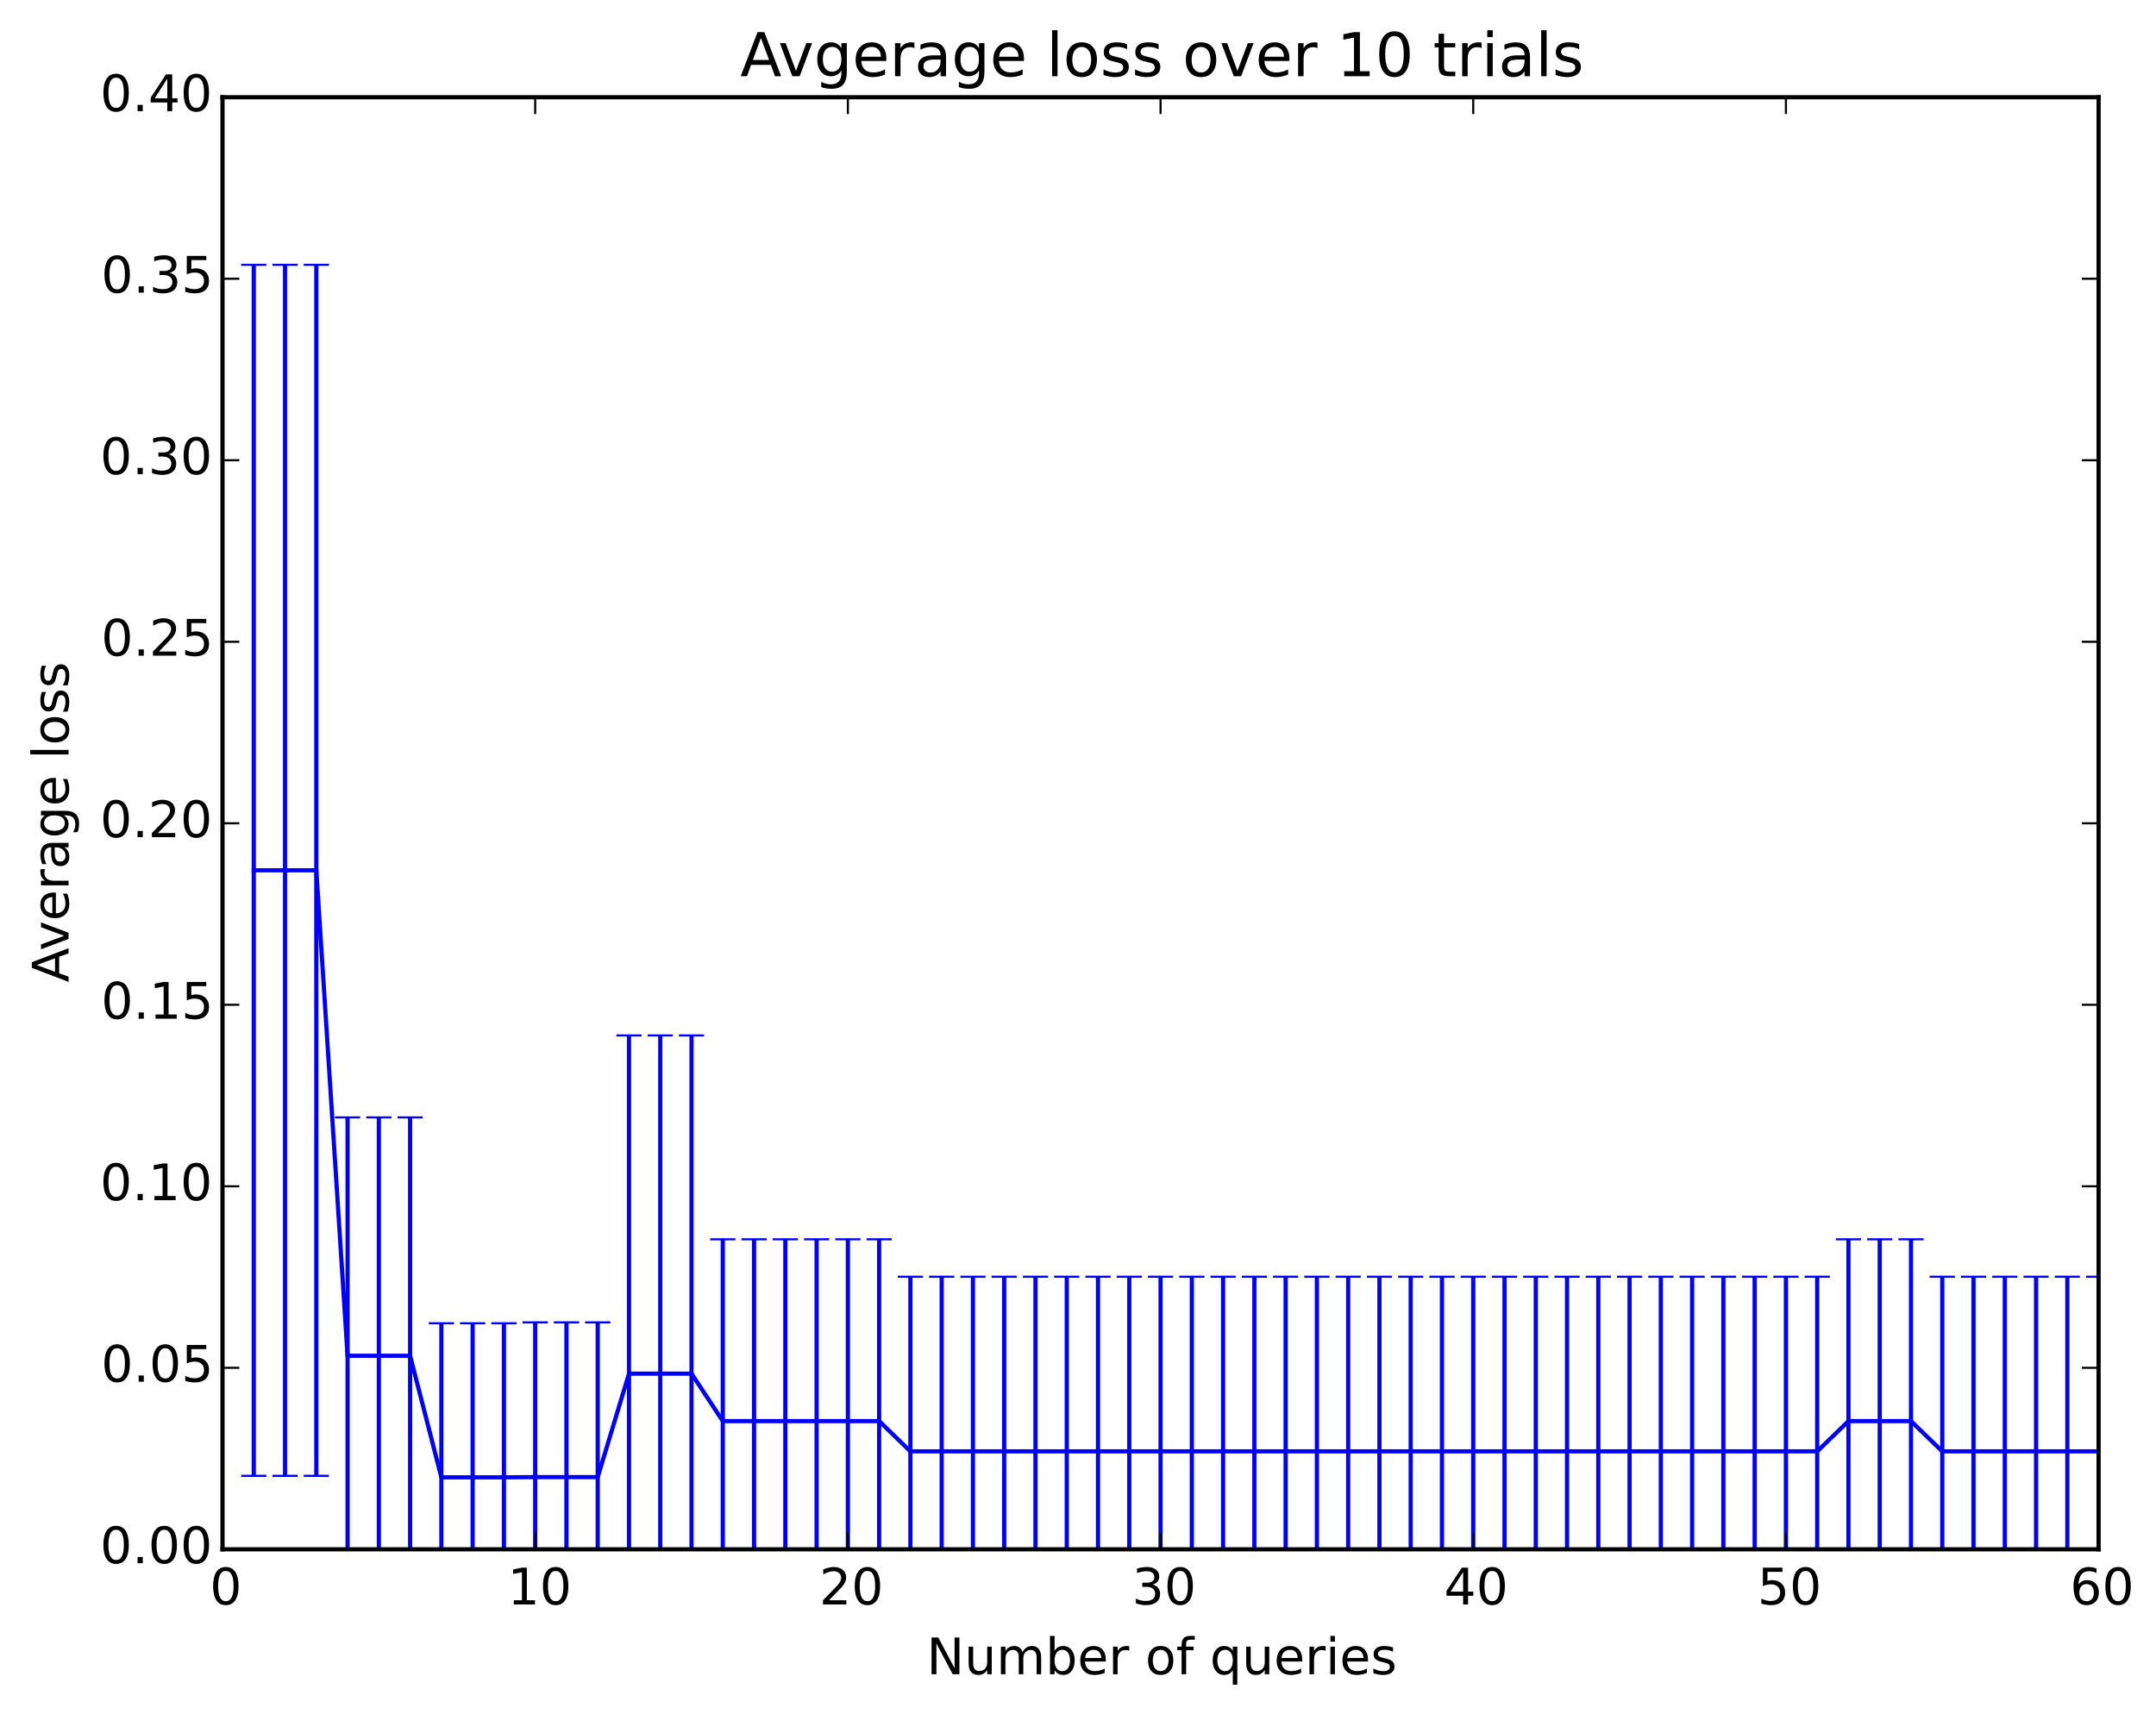 <?xml version="1.0" encoding="utf-8" standalone="no"?>
<!DOCTYPE svg PUBLIC "-//W3C//DTD SVG 1.1//EN"
  "http://www.w3.org/Graphics/SVG/1.1/DTD/svg11.dtd">
<!-- Created with matplotlib (http://matplotlib.org/) -->
<svg height="408pt" version="1.1" viewBox="0 0 513 408" width="513pt" xmlns="http://www.w3.org/2000/svg" xmlns:xlink="http://www.w3.org/1999/xlink">
 <defs>
  <style type="text/css">
*{stroke-linecap:butt;stroke-linejoin:round;}
  </style>
 </defs>
 <g id="figure_1">
  <g id="patch_1">
   <path d="
M0 408.169
L513.362 408.169
L513.362 0
L0 0
z
" style="fill:#ffffff;"/>
  </g>
  <g id="axes_1">
   <g id="patch_2">
    <path d="
M52.944 368.742
L499.344 368.742
L499.344 23.142
L52.944 23.142
z
" style="fill:#ffffff;"/>
   </g>
   <g id="LineCollection_1">
    <defs>
     <path d="
M60.384 -56.918
L60.384 -345.148" id="C0_0_d49f42b485"/>
     <path d="
M67.824 -56.918
L67.824 -345.148" id="C0_1_233c10166f"/>
     <path d="
M75.264 -56.918
L75.264 -345.148" id="C0_2_190f198b5d"/>
     <path d="
M82.704 -28.753
L82.704 -142.23" id="C0_3_c6f236735c"/>
     <path d="
M90.144 -28.753
L90.144 -142.23" id="C0_4_bea0cedd28"/>
     <path d="
M97.584 -28.753
L97.584 -142.23" id="C0_5_51abfcfc87"/>
     <path d="
M105.024 -19.883
L105.024 -93.222" id="C0_6_f78a1dd172"/>
     <path d="
M112.464 -19.883
L112.464 -93.222" id="C0_7_ae67fa62b1"/>
     <path d="
M119.904 -19.883
L119.904 -93.222" id="C0_8_bcbb0e9b19"/>
     <path d="
M127.344 -19.789
L127.344 -93.442" id="C0_9_956b9f4a25"/>
     <path d="
M134.784 -19.789
L134.784 -93.442" id="C0_a_8bd2c3f334"/>
     <path d="
M142.224 -19.789
L142.224 -93.442" id="C0_b_cca909482a"/>
     <path d="
M149.664 -0.748
L149.664 -161.731" id="C0_c_1420ab3581"/>
     <path d="
M157.104 -0.748
L157.104 -161.731" id="C0_d_113a7c2662"/>
     <path d="
M164.544 -0.748
L164.544 -161.731" id="C0_e_4157cf4aab"/>
     <path d="
M171.984 -26.664
L171.984 -113.215" id="C0_f_a228c64eed"/>
     <path d="
M179.424 -26.664
L179.424 -113.215" id="C0_10_81380a0723"/>
     <path d="
M186.864 -26.664
L186.864 -113.215" id="C0_11_f9a5e38e25"/>
     <path d="
M194.304 -26.664
L194.304 -113.215" id="C0_12_62fc0aad74"/>
     <path d="
M201.744 -26.664
L201.744 -113.215" id="C0_13_6f4d198500"/>
     <path d="
M209.184 -26.664
L209.184 -113.215" id="C0_14_89d397ae5a"/>
     <path d="
M216.624 -21.178
L216.624 -104.299" id="C0_15_973af19c8b"/>
     <path d="
M224.064 -21.178
L224.064 -104.299" id="C0_16_b4e3592b0f"/>
     <path d="
M231.504 -21.178
L231.504 -104.299" id="C0_17_1f1612e4f7"/>
     <path d="
M238.944 -21.178
L238.944 -104.299" id="C0_18_14d3b96d9f"/>
     <path d="
M246.384 -21.178
L246.384 -104.299" id="C0_19_794f0ab406"/>
     <path d="
M253.824 -21.178
L253.824 -104.299" id="C0_1a_e9b777a585"/>
     <path d="
M261.264 -21.178
L261.264 -104.299" id="C0_1b_464031ac67"/>
     <path d="
M268.704 -21.178
L268.704 -104.299" id="C0_1c_3173098f2d"/>
     <path d="
M276.144 -21.178
L276.144 -104.299" id="C0_1d_dfad4a5717"/>
     <path d="
M283.584 -21.178
L283.584 -104.299" id="C0_1e_7b867fd697"/>
     <path d="
M291.024 -21.178
L291.024 -104.299" id="C0_1f_e25431ebb6"/>
     <path d="
M298.464 -21.178
L298.464 -104.299" id="C0_20_e0f9aaffc6"/>
     <path d="
M305.904 -21.178
L305.904 -104.299" id="C0_21_b641c1df56"/>
     <path d="
M313.344 -21.178
L313.344 -104.299" id="C0_22_41dbde770e"/>
     <path d="
M320.784 -21.178
L320.784 -104.299" id="C0_23_ed28f695ee"/>
     <path d="
M328.224 -21.178
L328.224 -104.299" id="C0_24_3b94c4f612"/>
     <path d="
M335.664 -21.178
L335.664 -104.299" id="C0_25_df2ef06dd8"/>
     <path d="
M343.104 -21.178
L343.104 -104.299" id="C0_26_0c9896d6c4"/>
     <path d="
M350.544 -21.178
L350.544 -104.299" id="C0_27_97e9f896e4"/>
     <path d="
M357.984 -21.178
L357.984 -104.299" id="C0_28_e55ec99eb8"/>
     <path d="
M365.424 -21.178
L365.424 -104.299" id="C0_29_d006a44e0c"/>
     <path d="
M372.864 -21.178
L372.864 -104.299" id="C0_2a_2f6dfcd5fd"/>
     <path d="
M380.304 -21.178
L380.304 -104.299" id="C0_2b_06e1e9bd6d"/>
     <path d="
M387.744 -21.178
L387.744 -104.299" id="C0_2c_3b249425f4"/>
     <path d="
M395.184 -21.178
L395.184 -104.299" id="C0_2d_c1ace11f0e"/>
     <path d="
M402.624 -21.178
L402.624 -104.299" id="C0_2e_923bc84e0c"/>
     <path d="
M410.064 -21.178
L410.064 -104.299" id="C0_2f_62cc548269"/>
     <path d="
M417.504 -21.178
L417.504 -104.299" id="C0_30_261654b631"/>
     <path d="
M424.944 -21.178
L424.944 -104.299" id="C0_31_a960f86151"/>
     <path d="
M432.384 -21.178
L432.384 -104.299" id="C0_32_97d03971ec"/>
     <path d="
M439.824 -26.664
L439.824 -113.215" id="C0_33_2a8e74205b"/>
     <path d="
M447.264 -26.664
L447.264 -113.215" id="C0_34_923ff4b685"/>
     <path d="
M454.704 -26.664
L454.704 -113.215" id="C0_35_8913d3091c"/>
     <path d="
M462.144 -21.178
L462.144 -104.299" id="C0_36_cc8a3f3d33"/>
     <path d="
M469.584 -21.178
L469.584 -104.299" id="C0_37_b9c6cb29f2"/>
     <path d="
M477.024 -21.178
L477.024 -104.299" id="C0_38_2504ea5295"/>
     <path d="
M484.464 -21.178
L484.464 -104.299" id="C0_39_9d1a96b293"/>
     <path d="
M491.904 -21.178
L491.904 -104.299" id="C0_3a_7ffe4095cd"/>
     <path d="
M499.344 -21.178
L499.344 -104.299" id="C0_3b_b27521eb76"/>
    </defs>
    <g clip-path="url(#p7731cffff5)">
     <use style="fill:none;stroke:#0000ff;" x="0.0" xlink:href="#C0_0_d49f42b485" y="408.169"/>
    </g>
    <g clip-path="url(#p7731cffff5)">
     <use style="fill:none;stroke:#0000ff;" x="0.0" xlink:href="#C0_1_233c10166f" y="408.169"/>
    </g>
    <g clip-path="url(#p7731cffff5)">
     <use style="fill:none;stroke:#0000ff;" x="0.0" xlink:href="#C0_2_190f198b5d" y="408.169"/>
    </g>
    <g clip-path="url(#p7731cffff5)">
     <use style="fill:none;stroke:#0000ff;" x="0.0" xlink:href="#C0_3_c6f236735c" y="408.169"/>
    </g>
    <g clip-path="url(#p7731cffff5)">
     <use style="fill:none;stroke:#0000ff;" x="0.0" xlink:href="#C0_4_bea0cedd28" y="408.169"/>
    </g>
    <g clip-path="url(#p7731cffff5)">
     <use style="fill:none;stroke:#0000ff;" x="0.0" xlink:href="#C0_5_51abfcfc87" y="408.169"/>
    </g>
    <g clip-path="url(#p7731cffff5)">
     <use style="fill:none;stroke:#0000ff;" x="0.0" xlink:href="#C0_6_f78a1dd172" y="408.169"/>
    </g>
    <g clip-path="url(#p7731cffff5)">
     <use style="fill:none;stroke:#0000ff;" x="0.0" xlink:href="#C0_7_ae67fa62b1" y="408.169"/>
    </g>
    <g clip-path="url(#p7731cffff5)">
     <use style="fill:none;stroke:#0000ff;" x="0.0" xlink:href="#C0_8_bcbb0e9b19" y="408.169"/>
    </g>
    <g clip-path="url(#p7731cffff5)">
     <use style="fill:none;stroke:#0000ff;" x="0.0" xlink:href="#C0_9_956b9f4a25" y="408.169"/>
    </g>
    <g clip-path="url(#p7731cffff5)">
     <use style="fill:none;stroke:#0000ff;" x="0.0" xlink:href="#C0_a_8bd2c3f334" y="408.169"/>
    </g>
    <g clip-path="url(#p7731cffff5)">
     <use style="fill:none;stroke:#0000ff;" x="0.0" xlink:href="#C0_b_cca909482a" y="408.169"/>
    </g>
    <g clip-path="url(#p7731cffff5)">
     <use style="fill:none;stroke:#0000ff;" x="0.0" xlink:href="#C0_c_1420ab3581" y="408.169"/>
    </g>
    <g clip-path="url(#p7731cffff5)">
     <use style="fill:none;stroke:#0000ff;" x="0.0" xlink:href="#C0_d_113a7c2662" y="408.169"/>
    </g>
    <g clip-path="url(#p7731cffff5)">
     <use style="fill:none;stroke:#0000ff;" x="0.0" xlink:href="#C0_e_4157cf4aab" y="408.169"/>
    </g>
    <g clip-path="url(#p7731cffff5)">
     <use style="fill:none;stroke:#0000ff;" x="0.0" xlink:href="#C0_f_a228c64eed" y="408.169"/>
    </g>
    <g clip-path="url(#p7731cffff5)">
     <use style="fill:none;stroke:#0000ff;" x="0.0" xlink:href="#C0_10_81380a0723" y="408.169"/>
    </g>
    <g clip-path="url(#p7731cffff5)">
     <use style="fill:none;stroke:#0000ff;" x="0.0" xlink:href="#C0_11_f9a5e38e25" y="408.169"/>
    </g>
    <g clip-path="url(#p7731cffff5)">
     <use style="fill:none;stroke:#0000ff;" x="0.0" xlink:href="#C0_12_62fc0aad74" y="408.169"/>
    </g>
    <g clip-path="url(#p7731cffff5)">
     <use style="fill:none;stroke:#0000ff;" x="0.0" xlink:href="#C0_13_6f4d198500" y="408.169"/>
    </g>
    <g clip-path="url(#p7731cffff5)">
     <use style="fill:none;stroke:#0000ff;" x="0.0" xlink:href="#C0_14_89d397ae5a" y="408.169"/>
    </g>
    <g clip-path="url(#p7731cffff5)">
     <use style="fill:none;stroke:#0000ff;" x="0.0" xlink:href="#C0_15_973af19c8b" y="408.169"/>
    </g>
    <g clip-path="url(#p7731cffff5)">
     <use style="fill:none;stroke:#0000ff;" x="0.0" xlink:href="#C0_16_b4e3592b0f" y="408.169"/>
    </g>
    <g clip-path="url(#p7731cffff5)">
     <use style="fill:none;stroke:#0000ff;" x="0.0" xlink:href="#C0_17_1f1612e4f7" y="408.169"/>
    </g>
    <g clip-path="url(#p7731cffff5)">
     <use style="fill:none;stroke:#0000ff;" x="0.0" xlink:href="#C0_18_14d3b96d9f" y="408.169"/>
    </g>
    <g clip-path="url(#p7731cffff5)">
     <use style="fill:none;stroke:#0000ff;" x="0.0" xlink:href="#C0_19_794f0ab406" y="408.169"/>
    </g>
    <g clip-path="url(#p7731cffff5)">
     <use style="fill:none;stroke:#0000ff;" x="0.0" xlink:href="#C0_1a_e9b777a585" y="408.169"/>
    </g>
    <g clip-path="url(#p7731cffff5)">
     <use style="fill:none;stroke:#0000ff;" x="0.0" xlink:href="#C0_1b_464031ac67" y="408.169"/>
    </g>
    <g clip-path="url(#p7731cffff5)">
     <use style="fill:none;stroke:#0000ff;" x="0.0" xlink:href="#C0_1c_3173098f2d" y="408.169"/>
    </g>
    <g clip-path="url(#p7731cffff5)">
     <use style="fill:none;stroke:#0000ff;" x="0.0" xlink:href="#C0_1d_dfad4a5717" y="408.169"/>
    </g>
    <g clip-path="url(#p7731cffff5)">
     <use style="fill:none;stroke:#0000ff;" x="0.0" xlink:href="#C0_1e_7b867fd697" y="408.169"/>
    </g>
    <g clip-path="url(#p7731cffff5)">
     <use style="fill:none;stroke:#0000ff;" x="0.0" xlink:href="#C0_1f_e25431ebb6" y="408.169"/>
    </g>
    <g clip-path="url(#p7731cffff5)">
     <use style="fill:none;stroke:#0000ff;" x="0.0" xlink:href="#C0_20_e0f9aaffc6" y="408.169"/>
    </g>
    <g clip-path="url(#p7731cffff5)">
     <use style="fill:none;stroke:#0000ff;" x="0.0" xlink:href="#C0_21_b641c1df56" y="408.169"/>
    </g>
    <g clip-path="url(#p7731cffff5)">
     <use style="fill:none;stroke:#0000ff;" x="0.0" xlink:href="#C0_22_41dbde770e" y="408.169"/>
    </g>
    <g clip-path="url(#p7731cffff5)">
     <use style="fill:none;stroke:#0000ff;" x="0.0" xlink:href="#C0_23_ed28f695ee" y="408.169"/>
    </g>
    <g clip-path="url(#p7731cffff5)">
     <use style="fill:none;stroke:#0000ff;" x="0.0" xlink:href="#C0_24_3b94c4f612" y="408.169"/>
    </g>
    <g clip-path="url(#p7731cffff5)">
     <use style="fill:none;stroke:#0000ff;" x="0.0" xlink:href="#C0_25_df2ef06dd8" y="408.169"/>
    </g>
    <g clip-path="url(#p7731cffff5)">
     <use style="fill:none;stroke:#0000ff;" x="0.0" xlink:href="#C0_26_0c9896d6c4" y="408.169"/>
    </g>
    <g clip-path="url(#p7731cffff5)">
     <use style="fill:none;stroke:#0000ff;" x="0.0" xlink:href="#C0_27_97e9f896e4" y="408.169"/>
    </g>
    <g clip-path="url(#p7731cffff5)">
     <use style="fill:none;stroke:#0000ff;" x="0.0" xlink:href="#C0_28_e55ec99eb8" y="408.169"/>
    </g>
    <g clip-path="url(#p7731cffff5)">
     <use style="fill:none;stroke:#0000ff;" x="0.0" xlink:href="#C0_29_d006a44e0c" y="408.169"/>
    </g>
    <g clip-path="url(#p7731cffff5)">
     <use style="fill:none;stroke:#0000ff;" x="0.0" xlink:href="#C0_2a_2f6dfcd5fd" y="408.169"/>
    </g>
    <g clip-path="url(#p7731cffff5)">
     <use style="fill:none;stroke:#0000ff;" x="0.0" xlink:href="#C0_2b_06e1e9bd6d" y="408.169"/>
    </g>
    <g clip-path="url(#p7731cffff5)">
     <use style="fill:none;stroke:#0000ff;" x="0.0" xlink:href="#C0_2c_3b249425f4" y="408.169"/>
    </g>
    <g clip-path="url(#p7731cffff5)">
     <use style="fill:none;stroke:#0000ff;" x="0.0" xlink:href="#C0_2d_c1ace11f0e" y="408.169"/>
    </g>
    <g clip-path="url(#p7731cffff5)">
     <use style="fill:none;stroke:#0000ff;" x="0.0" xlink:href="#C0_2e_923bc84e0c" y="408.169"/>
    </g>
    <g clip-path="url(#p7731cffff5)">
     <use style="fill:none;stroke:#0000ff;" x="0.0" xlink:href="#C0_2f_62cc548269" y="408.169"/>
    </g>
    <g clip-path="url(#p7731cffff5)">
     <use style="fill:none;stroke:#0000ff;" x="0.0" xlink:href="#C0_30_261654b631" y="408.169"/>
    </g>
    <g clip-path="url(#p7731cffff5)">
     <use style="fill:none;stroke:#0000ff;" x="0.0" xlink:href="#C0_31_a960f86151" y="408.169"/>
    </g>
    <g clip-path="url(#p7731cffff5)">
     <use style="fill:none;stroke:#0000ff;" x="0.0" xlink:href="#C0_32_97d03971ec" y="408.169"/>
    </g>
    <g clip-path="url(#p7731cffff5)">
     <use style="fill:none;stroke:#0000ff;" x="0.0" xlink:href="#C0_33_2a8e74205b" y="408.169"/>
    </g>
    <g clip-path="url(#p7731cffff5)">
     <use style="fill:none;stroke:#0000ff;" x="0.0" xlink:href="#C0_34_923ff4b685" y="408.169"/>
    </g>
    <g clip-path="url(#p7731cffff5)">
     <use style="fill:none;stroke:#0000ff;" x="0.0" xlink:href="#C0_35_8913d3091c" y="408.169"/>
    </g>
    <g clip-path="url(#p7731cffff5)">
     <use style="fill:none;stroke:#0000ff;" x="0.0" xlink:href="#C0_36_cc8a3f3d33" y="408.169"/>
    </g>
    <g clip-path="url(#p7731cffff5)">
     <use style="fill:none;stroke:#0000ff;" x="0.0" xlink:href="#C0_37_b9c6cb29f2" y="408.169"/>
    </g>
    <g clip-path="url(#p7731cffff5)">
     <use style="fill:none;stroke:#0000ff;" x="0.0" xlink:href="#C0_38_2504ea5295" y="408.169"/>
    </g>
    <g clip-path="url(#p7731cffff5)">
     <use style="fill:none;stroke:#0000ff;" x="0.0" xlink:href="#C0_39_9d1a96b293" y="408.169"/>
    </g>
    <g clip-path="url(#p7731cffff5)">
     <use style="fill:none;stroke:#0000ff;" x="0.0" xlink:href="#C0_3a_7ffe4095cd" y="408.169"/>
    </g>
    <g clip-path="url(#p7731cffff5)">
     <use style="fill:none;stroke:#0000ff;" x="0.0" xlink:href="#C0_3b_b27521eb76" y="408.169"/>
    </g>
   </g>
   <g id="line2d_1">
    <defs>
     <path d="
M3 1.83697e-16
L-3 -1.83697e-16" id="mdde457ef1d" style="stroke:#0000ff;stroke-width:0.5;"/>
    </defs>
    <g clip-path="url(#p7731cffff5)">
     <use style="fill:#0000ff;stroke:#0000ff;stroke-width:0.5;" x="60.384" xlink:href="#mdde457ef1d" y="351.252"/>
     <use style="fill:#0000ff;stroke:#0000ff;stroke-width:0.5;" x="67.824" xlink:href="#mdde457ef1d" y="351.252"/>
     <use style="fill:#0000ff;stroke:#0000ff;stroke-width:0.5;" x="75.264" xlink:href="#mdde457ef1d" y="351.252"/>
     <use style="fill:#0000ff;stroke:#0000ff;stroke-width:0.5;" x="82.704" xlink:href="#mdde457ef1d" y="379.416"/>
     <use style="fill:#0000ff;stroke:#0000ff;stroke-width:0.5;" x="90.144" xlink:href="#mdde457ef1d" y="379.416"/>
     <use style="fill:#0000ff;stroke:#0000ff;stroke-width:0.5;" x="97.584" xlink:href="#mdde457ef1d" y="379.416"/>
     <use style="fill:#0000ff;stroke:#0000ff;stroke-width:0.5;" x="105.024" xlink:href="#mdde457ef1d" y="388.286"/>
     <use style="fill:#0000ff;stroke:#0000ff;stroke-width:0.5;" x="112.464" xlink:href="#mdde457ef1d" y="388.286"/>
     <use style="fill:#0000ff;stroke:#0000ff;stroke-width:0.5;" x="119.904" xlink:href="#mdde457ef1d" y="388.286"/>
     <use style="fill:#0000ff;stroke:#0000ff;stroke-width:0.5;" x="127.344" xlink:href="#mdde457ef1d" y="388.38"/>
     <use style="fill:#0000ff;stroke:#0000ff;stroke-width:0.5;" x="134.784" xlink:href="#mdde457ef1d" y="388.38"/>
     <use style="fill:#0000ff;stroke:#0000ff;stroke-width:0.5;" x="142.224" xlink:href="#mdde457ef1d" y="388.38"/>
     <use style="fill:#0000ff;stroke:#0000ff;stroke-width:0.5;" x="149.664" xlink:href="#mdde457ef1d" y="407.421"/>
     <use style="fill:#0000ff;stroke:#0000ff;stroke-width:0.5;" x="157.104" xlink:href="#mdde457ef1d" y="407.421"/>
     <use style="fill:#0000ff;stroke:#0000ff;stroke-width:0.5;" x="164.544" xlink:href="#mdde457ef1d" y="407.421"/>
     <use style="fill:#0000ff;stroke:#0000ff;stroke-width:0.5;" x="171.984" xlink:href="#mdde457ef1d" y="381.505"/>
     <use style="fill:#0000ff;stroke:#0000ff;stroke-width:0.5;" x="179.424" xlink:href="#mdde457ef1d" y="381.505"/>
     <use style="fill:#0000ff;stroke:#0000ff;stroke-width:0.5;" x="186.864" xlink:href="#mdde457ef1d" y="381.505"/>
     <use style="fill:#0000ff;stroke:#0000ff;stroke-width:0.5;" x="194.304" xlink:href="#mdde457ef1d" y="381.505"/>
     <use style="fill:#0000ff;stroke:#0000ff;stroke-width:0.5;" x="201.744" xlink:href="#mdde457ef1d" y="381.505"/>
     <use style="fill:#0000ff;stroke:#0000ff;stroke-width:0.5;" x="209.184" xlink:href="#mdde457ef1d" y="381.505"/>
     <use style="fill:#0000ff;stroke:#0000ff;stroke-width:0.5;" x="216.624" xlink:href="#mdde457ef1d" y="386.991"/>
     <use style="fill:#0000ff;stroke:#0000ff;stroke-width:0.5;" x="224.064" xlink:href="#mdde457ef1d" y="386.991"/>
     <use style="fill:#0000ff;stroke:#0000ff;stroke-width:0.5;" x="231.504" xlink:href="#mdde457ef1d" y="386.991"/>
     <use style="fill:#0000ff;stroke:#0000ff;stroke-width:0.5;" x="238.944" xlink:href="#mdde457ef1d" y="386.991"/>
     <use style="fill:#0000ff;stroke:#0000ff;stroke-width:0.5;" x="246.384" xlink:href="#mdde457ef1d" y="386.991"/>
     <use style="fill:#0000ff;stroke:#0000ff;stroke-width:0.5;" x="253.824" xlink:href="#mdde457ef1d" y="386.991"/>
     <use style="fill:#0000ff;stroke:#0000ff;stroke-width:0.5;" x="261.264" xlink:href="#mdde457ef1d" y="386.991"/>
     <use style="fill:#0000ff;stroke:#0000ff;stroke-width:0.5;" x="268.704" xlink:href="#mdde457ef1d" y="386.991"/>
     <use style="fill:#0000ff;stroke:#0000ff;stroke-width:0.5;" x="276.144" xlink:href="#mdde457ef1d" y="386.991"/>
     <use style="fill:#0000ff;stroke:#0000ff;stroke-width:0.5;" x="283.584" xlink:href="#mdde457ef1d" y="386.991"/>
     <use style="fill:#0000ff;stroke:#0000ff;stroke-width:0.5;" x="291.024" xlink:href="#mdde457ef1d" y="386.991"/>
     <use style="fill:#0000ff;stroke:#0000ff;stroke-width:0.5;" x="298.464" xlink:href="#mdde457ef1d" y="386.991"/>
     <use style="fill:#0000ff;stroke:#0000ff;stroke-width:0.5;" x="305.904" xlink:href="#mdde457ef1d" y="386.991"/>
     <use style="fill:#0000ff;stroke:#0000ff;stroke-width:0.5;" x="313.344" xlink:href="#mdde457ef1d" y="386.991"/>
     <use style="fill:#0000ff;stroke:#0000ff;stroke-width:0.5;" x="320.784" xlink:href="#mdde457ef1d" y="386.991"/>
     <use style="fill:#0000ff;stroke:#0000ff;stroke-width:0.5;" x="328.224" xlink:href="#mdde457ef1d" y="386.991"/>
     <use style="fill:#0000ff;stroke:#0000ff;stroke-width:0.5;" x="335.664" xlink:href="#mdde457ef1d" y="386.991"/>
     <use style="fill:#0000ff;stroke:#0000ff;stroke-width:0.5;" x="343.104" xlink:href="#mdde457ef1d" y="386.991"/>
     <use style="fill:#0000ff;stroke:#0000ff;stroke-width:0.5;" x="350.544" xlink:href="#mdde457ef1d" y="386.991"/>
     <use style="fill:#0000ff;stroke:#0000ff;stroke-width:0.5;" x="357.984" xlink:href="#mdde457ef1d" y="386.991"/>
     <use style="fill:#0000ff;stroke:#0000ff;stroke-width:0.5;" x="365.424" xlink:href="#mdde457ef1d" y="386.991"/>
     <use style="fill:#0000ff;stroke:#0000ff;stroke-width:0.5;" x="372.864" xlink:href="#mdde457ef1d" y="386.991"/>
     <use style="fill:#0000ff;stroke:#0000ff;stroke-width:0.5;" x="380.304" xlink:href="#mdde457ef1d" y="386.991"/>
     <use style="fill:#0000ff;stroke:#0000ff;stroke-width:0.5;" x="387.744" xlink:href="#mdde457ef1d" y="386.991"/>
     <use style="fill:#0000ff;stroke:#0000ff;stroke-width:0.5;" x="395.184" xlink:href="#mdde457ef1d" y="386.991"/>
     <use style="fill:#0000ff;stroke:#0000ff;stroke-width:0.5;" x="402.624" xlink:href="#mdde457ef1d" y="386.991"/>
     <use style="fill:#0000ff;stroke:#0000ff;stroke-width:0.5;" x="410.064" xlink:href="#mdde457ef1d" y="386.991"/>
     <use style="fill:#0000ff;stroke:#0000ff;stroke-width:0.5;" x="417.504" xlink:href="#mdde457ef1d" y="386.991"/>
     <use style="fill:#0000ff;stroke:#0000ff;stroke-width:0.5;" x="424.944" xlink:href="#mdde457ef1d" y="386.991"/>
     <use style="fill:#0000ff;stroke:#0000ff;stroke-width:0.5;" x="432.384" xlink:href="#mdde457ef1d" y="386.991"/>
     <use style="fill:#0000ff;stroke:#0000ff;stroke-width:0.5;" x="439.824" xlink:href="#mdde457ef1d" y="381.505"/>
     <use style="fill:#0000ff;stroke:#0000ff;stroke-width:0.5;" x="447.264" xlink:href="#mdde457ef1d" y="381.505"/>
     <use style="fill:#0000ff;stroke:#0000ff;stroke-width:0.5;" x="454.704" xlink:href="#mdde457ef1d" y="381.505"/>
     <use style="fill:#0000ff;stroke:#0000ff;stroke-width:0.5;" x="462.144" xlink:href="#mdde457ef1d" y="386.991"/>
     <use style="fill:#0000ff;stroke:#0000ff;stroke-width:0.5;" x="469.584" xlink:href="#mdde457ef1d" y="386.991"/>
     <use style="fill:#0000ff;stroke:#0000ff;stroke-width:0.5;" x="477.024" xlink:href="#mdde457ef1d" y="386.991"/>
     <use style="fill:#0000ff;stroke:#0000ff;stroke-width:0.5;" x="484.464" xlink:href="#mdde457ef1d" y="386.991"/>
     <use style="fill:#0000ff;stroke:#0000ff;stroke-width:0.5;" x="491.904" xlink:href="#mdde457ef1d" y="386.991"/>
     <use style="fill:#0000ff;stroke:#0000ff;stroke-width:0.5;" x="499.344" xlink:href="#mdde457ef1d" y="386.991"/>
    </g>
   </g>
   <g id="line2d_2">
    <g clip-path="url(#p7731cffff5)">
     <use style="fill:#0000ff;stroke:#0000ff;stroke-width:0.5;" x="60.384" xlink:href="#mdde457ef1d" y="63.021"/>
     <use style="fill:#0000ff;stroke:#0000ff;stroke-width:0.5;" x="67.824" xlink:href="#mdde457ef1d" y="63.021"/>
     <use style="fill:#0000ff;stroke:#0000ff;stroke-width:0.5;" x="75.264" xlink:href="#mdde457ef1d" y="63.021"/>
     <use style="fill:#0000ff;stroke:#0000ff;stroke-width:0.5;" x="82.704" xlink:href="#mdde457ef1d" y="265.939"/>
     <use style="fill:#0000ff;stroke:#0000ff;stroke-width:0.5;" x="90.144" xlink:href="#mdde457ef1d" y="265.939"/>
     <use style="fill:#0000ff;stroke:#0000ff;stroke-width:0.5;" x="97.584" xlink:href="#mdde457ef1d" y="265.939"/>
     <use style="fill:#0000ff;stroke:#0000ff;stroke-width:0.5;" x="105.024" xlink:href="#mdde457ef1d" y="314.947"/>
     <use style="fill:#0000ff;stroke:#0000ff;stroke-width:0.5;" x="112.464" xlink:href="#mdde457ef1d" y="314.947"/>
     <use style="fill:#0000ff;stroke:#0000ff;stroke-width:0.5;" x="119.904" xlink:href="#mdde457ef1d" y="314.947"/>
     <use style="fill:#0000ff;stroke:#0000ff;stroke-width:0.5;" x="127.344" xlink:href="#mdde457ef1d" y="314.727"/>
     <use style="fill:#0000ff;stroke:#0000ff;stroke-width:0.5;" x="134.784" xlink:href="#mdde457ef1d" y="314.727"/>
     <use style="fill:#0000ff;stroke:#0000ff;stroke-width:0.5;" x="142.224" xlink:href="#mdde457ef1d" y="314.727"/>
     <use style="fill:#0000ff;stroke:#0000ff;stroke-width:0.5;" x="149.664" xlink:href="#mdde457ef1d" y="246.438"/>
     <use style="fill:#0000ff;stroke:#0000ff;stroke-width:0.5;" x="157.104" xlink:href="#mdde457ef1d" y="246.438"/>
     <use style="fill:#0000ff;stroke:#0000ff;stroke-width:0.5;" x="164.544" xlink:href="#mdde457ef1d" y="246.438"/>
     <use style="fill:#0000ff;stroke:#0000ff;stroke-width:0.5;" x="171.984" xlink:href="#mdde457ef1d" y="294.954"/>
     <use style="fill:#0000ff;stroke:#0000ff;stroke-width:0.5;" x="179.424" xlink:href="#mdde457ef1d" y="294.954"/>
     <use style="fill:#0000ff;stroke:#0000ff;stroke-width:0.5;" x="186.864" xlink:href="#mdde457ef1d" y="294.954"/>
     <use style="fill:#0000ff;stroke:#0000ff;stroke-width:0.5;" x="194.304" xlink:href="#mdde457ef1d" y="294.954"/>
     <use style="fill:#0000ff;stroke:#0000ff;stroke-width:0.5;" x="201.744" xlink:href="#mdde457ef1d" y="294.954"/>
     <use style="fill:#0000ff;stroke:#0000ff;stroke-width:0.5;" x="209.184" xlink:href="#mdde457ef1d" y="294.954"/>
     <use style="fill:#0000ff;stroke:#0000ff;stroke-width:0.5;" x="216.624" xlink:href="#mdde457ef1d" y="303.87"/>
     <use style="fill:#0000ff;stroke:#0000ff;stroke-width:0.5;" x="224.064" xlink:href="#mdde457ef1d" y="303.87"/>
     <use style="fill:#0000ff;stroke:#0000ff;stroke-width:0.5;" x="231.504" xlink:href="#mdde457ef1d" y="303.87"/>
     <use style="fill:#0000ff;stroke:#0000ff;stroke-width:0.5;" x="238.944" xlink:href="#mdde457ef1d" y="303.87"/>
     <use style="fill:#0000ff;stroke:#0000ff;stroke-width:0.5;" x="246.384" xlink:href="#mdde457ef1d" y="303.87"/>
     <use style="fill:#0000ff;stroke:#0000ff;stroke-width:0.5;" x="253.824" xlink:href="#mdde457ef1d" y="303.87"/>
     <use style="fill:#0000ff;stroke:#0000ff;stroke-width:0.5;" x="261.264" xlink:href="#mdde457ef1d" y="303.87"/>
     <use style="fill:#0000ff;stroke:#0000ff;stroke-width:0.5;" x="268.704" xlink:href="#mdde457ef1d" y="303.87"/>
     <use style="fill:#0000ff;stroke:#0000ff;stroke-width:0.5;" x="276.144" xlink:href="#mdde457ef1d" y="303.87"/>
     <use style="fill:#0000ff;stroke:#0000ff;stroke-width:0.5;" x="283.584" xlink:href="#mdde457ef1d" y="303.87"/>
     <use style="fill:#0000ff;stroke:#0000ff;stroke-width:0.5;" x="291.024" xlink:href="#mdde457ef1d" y="303.87"/>
     <use style="fill:#0000ff;stroke:#0000ff;stroke-width:0.5;" x="298.464" xlink:href="#mdde457ef1d" y="303.87"/>
     <use style="fill:#0000ff;stroke:#0000ff;stroke-width:0.5;" x="305.904" xlink:href="#mdde457ef1d" y="303.87"/>
     <use style="fill:#0000ff;stroke:#0000ff;stroke-width:0.5;" x="313.344" xlink:href="#mdde457ef1d" y="303.87"/>
     <use style="fill:#0000ff;stroke:#0000ff;stroke-width:0.5;" x="320.784" xlink:href="#mdde457ef1d" y="303.87"/>
     <use style="fill:#0000ff;stroke:#0000ff;stroke-width:0.5;" x="328.224" xlink:href="#mdde457ef1d" y="303.87"/>
     <use style="fill:#0000ff;stroke:#0000ff;stroke-width:0.5;" x="335.664" xlink:href="#mdde457ef1d" y="303.87"/>
     <use style="fill:#0000ff;stroke:#0000ff;stroke-width:0.5;" x="343.104" xlink:href="#mdde457ef1d" y="303.87"/>
     <use style="fill:#0000ff;stroke:#0000ff;stroke-width:0.5;" x="350.544" xlink:href="#mdde457ef1d" y="303.87"/>
     <use style="fill:#0000ff;stroke:#0000ff;stroke-width:0.5;" x="357.984" xlink:href="#mdde457ef1d" y="303.87"/>
     <use style="fill:#0000ff;stroke:#0000ff;stroke-width:0.5;" x="365.424" xlink:href="#mdde457ef1d" y="303.87"/>
     <use style="fill:#0000ff;stroke:#0000ff;stroke-width:0.5;" x="372.864" xlink:href="#mdde457ef1d" y="303.87"/>
     <use style="fill:#0000ff;stroke:#0000ff;stroke-width:0.5;" x="380.304" xlink:href="#mdde457ef1d" y="303.87"/>
     <use style="fill:#0000ff;stroke:#0000ff;stroke-width:0.5;" x="387.744" xlink:href="#mdde457ef1d" y="303.87"/>
     <use style="fill:#0000ff;stroke:#0000ff;stroke-width:0.5;" x="395.184" xlink:href="#mdde457ef1d" y="303.87"/>
     <use style="fill:#0000ff;stroke:#0000ff;stroke-width:0.5;" x="402.624" xlink:href="#mdde457ef1d" y="303.87"/>
     <use style="fill:#0000ff;stroke:#0000ff;stroke-width:0.5;" x="410.064" xlink:href="#mdde457ef1d" y="303.87"/>
     <use style="fill:#0000ff;stroke:#0000ff;stroke-width:0.5;" x="417.504" xlink:href="#mdde457ef1d" y="303.87"/>
     <use style="fill:#0000ff;stroke:#0000ff;stroke-width:0.5;" x="424.944" xlink:href="#mdde457ef1d" y="303.87"/>
     <use style="fill:#0000ff;stroke:#0000ff;stroke-width:0.5;" x="432.384" xlink:href="#mdde457ef1d" y="303.87"/>
     <use style="fill:#0000ff;stroke:#0000ff;stroke-width:0.5;" x="439.824" xlink:href="#mdde457ef1d" y="294.954"/>
     <use style="fill:#0000ff;stroke:#0000ff;stroke-width:0.5;" x="447.264" xlink:href="#mdde457ef1d" y="294.954"/>
     <use style="fill:#0000ff;stroke:#0000ff;stroke-width:0.5;" x="454.704" xlink:href="#mdde457ef1d" y="294.954"/>
     <use style="fill:#0000ff;stroke:#0000ff;stroke-width:0.5;" x="462.144" xlink:href="#mdde457ef1d" y="303.87"/>
     <use style="fill:#0000ff;stroke:#0000ff;stroke-width:0.5;" x="469.584" xlink:href="#mdde457ef1d" y="303.87"/>
     <use style="fill:#0000ff;stroke:#0000ff;stroke-width:0.5;" x="477.024" xlink:href="#mdde457ef1d" y="303.87"/>
     <use style="fill:#0000ff;stroke:#0000ff;stroke-width:0.5;" x="484.464" xlink:href="#mdde457ef1d" y="303.87"/>
     <use style="fill:#0000ff;stroke:#0000ff;stroke-width:0.5;" x="491.904" xlink:href="#mdde457ef1d" y="303.87"/>
     <use style="fill:#0000ff;stroke:#0000ff;stroke-width:0.5;" x="499.344" xlink:href="#mdde457ef1d" y="303.87"/>
    </g>
   </g>
   <g id="line2d_3">
    <path clip-path="url(#p7731cffff5)" d="
M60.384 207.136
L67.824 207.136
L75.264 207.136
L82.704 322.678
L90.144 322.678
L97.584 322.678
L105.024 351.616
L112.464 351.616
L119.904 351.616
L127.344 351.553
L134.784 351.553
L142.224 351.553
L149.664 326.93
L157.104 326.93
L164.544 326.93
L171.984 338.23
L179.424 338.23
L186.864 338.23
L194.304 338.23
L201.744 338.23
L209.184 338.23
L216.624 345.431
L224.064 345.431
L231.504 345.431
L238.944 345.431
L246.384 345.431
L253.824 345.431
L261.264 345.431
L268.704 345.431
L276.144 345.431
L283.584 345.431
L291.024 345.431
L298.464 345.431
L305.904 345.431
L313.344 345.431
L320.784 345.431
L328.224 345.431
L335.664 345.431
L343.104 345.431
L350.544 345.431
L357.984 345.431
L365.424 345.431
L372.864 345.431
L380.304 345.431
L387.744 345.431
L395.184 345.431
L402.624 345.431
L410.064 345.431
L417.504 345.431
L424.944 345.431
L432.384 345.431
L439.824 338.23
L447.264 338.23
L454.704 338.23
L462.144 345.431
L469.584 345.431
L477.024 345.431
L484.464 345.431
L491.904 345.431
L499.344 345.431" style="fill:none;stroke:#0000ff;stroke-linecap:square;"/>
   </g>
   <g id="patch_3">
    <path d="
M52.944 23.142
L499.344 23.142" style="fill:none;stroke:#000000;stroke-linecap:square;stroke-linejoin:miter;"/>
   </g>
   <g id="patch_4">
    <path d="
M499.344 368.742
L499.344 23.142" style="fill:none;stroke:#000000;stroke-linecap:square;stroke-linejoin:miter;"/>
   </g>
   <g id="patch_5">
    <path d="
M52.944 368.742
L499.344 368.742" style="fill:none;stroke:#000000;stroke-linecap:square;stroke-linejoin:miter;"/>
   </g>
   <g id="patch_6">
    <path d="
M52.944 368.742
L52.944 23.142" style="fill:none;stroke:#000000;stroke-linecap:square;stroke-linejoin:miter;"/>
   </g>
   <g id="matplotlib.axis_1">
    <g id="xtick_1">
     <g id="line2d_4">
      <defs>
       <path d="
M0 0
L0 -4" id="m93b0483c22" style="stroke:#000000;stroke-width:0.5;"/>
      </defs>
      <g>
       <use style="stroke:#000000;stroke-width:0.5;" x="52.944" xlink:href="#m93b0483c22" y="368.742"/>
      </g>
     </g>
     <g id="line2d_5">
      <defs>
       <path d="
M0 0
L0 4" id="m741efc42ff" style="stroke:#000000;stroke-width:0.5;"/>
      </defs>
      <g>
       <use style="stroke:#000000;stroke-width:0.5;" x="52.944" xlink:href="#m741efc42ff" y="23.142"/>
      </g>
     </g>
     <g id="text_1">
      <!-- 0 -->
      <defs>
       <path d="
M31.781 66.406
Q24.172 66.406 20.328 58.906
Q16.5 51.422 16.5 36.375
Q16.5 21.391 20.328 13.891
Q24.172 6.391 31.781 6.391
Q39.453 6.391 43.281 13.891
Q47.125 21.391 47.125 36.375
Q47.125 51.422 43.281 58.906
Q39.453 66.406 31.781 66.406
M31.781 74.219
Q44.047 74.219 50.516 64.516
Q56.984 54.828 56.984 36.375
Q56.984 17.969 50.516 8.266
Q44.047 -1.422 31.781 -1.422
Q19.531 -1.422 13.062 8.266
Q6.594 17.969 6.594 36.375
Q6.594 54.828 13.062 64.516
Q19.531 74.219 31.781 74.219" id="DejaVuSans-30"/>
      </defs>
      <g transform="translate(49.921 381.86)scale(0.12 -0.12)">
       <use xlink:href="#DejaVuSans-30"/>
      </g>
     </g>
    </g>
    <g id="xtick_2">
     <g id="line2d_6">
      <g>
       <use style="stroke:#000000;stroke-width:0.5;" x="127.344" xlink:href="#m93b0483c22" y="368.742"/>
      </g>
     </g>
     <g id="line2d_7">
      <g>
       <use style="stroke:#000000;stroke-width:0.5;" x="127.344" xlink:href="#m741efc42ff" y="23.142"/>
      </g>
     </g>
     <g id="text_2">
      <!-- 10 -->
      <defs>
       <path d="
M12.406 8.297
L28.516 8.297
L28.516 63.922
L10.984 60.406
L10.984 69.391
L28.422 72.906
L38.281 72.906
L38.281 8.297
L54.391 8.297
L54.391 0
L12.406 0
z
" id="DejaVuSans-31"/>
      </defs>
      <g transform="translate(120.767 381.86)scale(0.12 -0.12)">
       <use xlink:href="#DejaVuSans-31"/>
       <use x="63.623" xlink:href="#DejaVuSans-30"/>
      </g>
     </g>
    </g>
    <g id="xtick_3">
     <g id="line2d_8">
      <g>
       <use style="stroke:#000000;stroke-width:0.5;" x="201.744" xlink:href="#m93b0483c22" y="368.742"/>
      </g>
     </g>
     <g id="line2d_9">
      <g>
       <use style="stroke:#000000;stroke-width:0.5;" x="201.744" xlink:href="#m741efc42ff" y="23.142"/>
      </g>
     </g>
     <g id="text_3">
      <!-- 20 -->
      <defs>
       <path d="
M19.188 8.297
L53.609 8.297
L53.609 0
L7.328 0
L7.328 8.297
Q12.938 14.109 22.625 23.891
Q32.328 33.688 34.812 36.531
Q39.547 41.844 41.422 45.531
Q43.312 49.219 43.312 52.781
Q43.312 58.594 39.234 62.25
Q35.156 65.922 28.609 65.922
Q23.969 65.922 18.812 64.312
Q13.672 62.703 7.812 59.422
L7.812 69.391
Q13.766 71.781 18.938 73
Q24.125 74.219 28.422 74.219
Q39.75 74.219 46.484 68.547
Q53.219 62.891 53.219 53.422
Q53.219 48.922 51.531 44.891
Q49.859 40.875 45.406 35.406
Q44.188 33.984 37.641 27.219
Q31.109 20.453 19.188 8.297" id="DejaVuSans-32"/>
      </defs>
      <g transform="translate(194.947 381.86)scale(0.12 -0.12)">
       <use xlink:href="#DejaVuSans-32"/>
       <use x="63.623" xlink:href="#DejaVuSans-30"/>
      </g>
     </g>
    </g>
    <g id="xtick_4">
     <g id="line2d_10">
      <g>
       <use style="stroke:#000000;stroke-width:0.5;" x="276.144" xlink:href="#m93b0483c22" y="368.742"/>
      </g>
     </g>
     <g id="line2d_11">
      <g>
       <use style="stroke:#000000;stroke-width:0.5;" x="276.144" xlink:href="#m741efc42ff" y="23.142"/>
      </g>
     </g>
     <g id="text_4">
      <!-- 30 -->
      <defs>
       <path d="
M40.578 39.312
Q47.656 37.797 51.625 33
Q55.609 28.219 55.609 21.188
Q55.609 10.406 48.188 4.484
Q40.766 -1.422 27.094 -1.422
Q22.516 -1.422 17.656 -0.516
Q12.797 0.391 7.625 2.203
L7.625 11.719
Q11.719 9.328 16.594 8.109
Q21.484 6.891 26.812 6.891
Q36.078 6.891 40.938 10.547
Q45.797 14.203 45.797 21.188
Q45.797 27.641 41.281 31.266
Q36.766 34.906 28.719 34.906
L20.219 34.906
L20.219 43.016
L29.109 43.016
Q36.375 43.016 40.234 45.922
Q44.094 48.828 44.094 54.297
Q44.094 59.906 40.109 62.906
Q36.141 65.922 28.719 65.922
Q24.656 65.922 20.016 65.031
Q15.375 64.156 9.812 62.312
L9.812 71.094
Q15.438 72.656 20.344 73.438
Q25.25 74.219 29.594 74.219
Q40.828 74.219 47.359 69.109
Q53.906 64.016 53.906 55.328
Q53.906 49.266 50.438 45.094
Q46.969 40.922 40.578 39.312" id="DejaVuSans-33"/>
      </defs>
      <g transform="translate(269.365 381.86)scale(0.12 -0.12)">
       <use xlink:href="#DejaVuSans-33"/>
       <use x="63.623" xlink:href="#DejaVuSans-30"/>
      </g>
     </g>
    </g>
    <g id="xtick_5">
     <g id="line2d_12">
      <g>
       <use style="stroke:#000000;stroke-width:0.5;" x="350.544" xlink:href="#m93b0483c22" y="368.742"/>
      </g>
     </g>
     <g id="line2d_13">
      <g>
       <use style="stroke:#000000;stroke-width:0.5;" x="350.544" xlink:href="#m741efc42ff" y="23.142"/>
      </g>
     </g>
     <g id="text_5">
      <!-- 40 -->
      <defs>
       <path d="
M37.797 64.312
L12.891 25.391
L37.797 25.391
z

M35.203 72.906
L47.609 72.906
L47.609 25.391
L58.016 25.391
L58.016 17.188
L47.609 17.188
L47.609 0
L37.797 0
L37.797 17.188
L4.891 17.188
L4.891 26.703
z
" id="DejaVuSans-34"/>
      </defs>
      <g transform="translate(343.601 381.86)scale(0.12 -0.12)">
       <use xlink:href="#DejaVuSans-34"/>
       <use x="63.623" xlink:href="#DejaVuSans-30"/>
      </g>
     </g>
    </g>
    <g id="xtick_6">
     <g id="line2d_14">
      <g>
       <use style="stroke:#000000;stroke-width:0.5;" x="424.944" xlink:href="#m93b0483c22" y="368.742"/>
      </g>
     </g>
     <g id="line2d_15">
      <g>
       <use style="stroke:#000000;stroke-width:0.5;" x="424.944" xlink:href="#m741efc42ff" y="23.142"/>
      </g>
     </g>
     <g id="text_6">
      <!-- 50 -->
      <defs>
       <path d="
M10.797 72.906
L49.516 72.906
L49.516 64.594
L19.828 64.594
L19.828 46.734
Q21.969 47.469 24.109 47.828
Q26.266 48.188 28.422 48.188
Q40.625 48.188 47.75 41.5
Q54.891 34.812 54.891 23.391
Q54.891 11.625 47.562 5.094
Q40.234 -1.422 26.906 -1.422
Q22.312 -1.422 17.547 -0.641
Q12.797 0.141 7.719 1.703
L7.719 11.625
Q12.109 9.234 16.797 8.062
Q21.484 6.891 26.703 6.891
Q35.156 6.891 40.078 11.328
Q45.016 15.766 45.016 23.391
Q45.016 31 40.078 35.438
Q35.156 39.891 26.703 39.891
Q22.75 39.891 18.812 39.016
Q14.891 38.141 10.797 36.281
z
" id="DejaVuSans-35"/>
      </defs>
      <g transform="translate(418.171 381.86)scale(0.12 -0.12)">
       <use xlink:href="#DejaVuSans-35"/>
       <use x="63.623" xlink:href="#DejaVuSans-30"/>
      </g>
     </g>
    </g>
    <g id="xtick_7">
     <g id="line2d_16">
      <g>
       <use style="stroke:#000000;stroke-width:0.5;" x="499.344" xlink:href="#m93b0483c22" y="368.742"/>
      </g>
     </g>
     <g id="line2d_17">
      <g>
       <use style="stroke:#000000;stroke-width:0.5;" x="499.344" xlink:href="#m741efc42ff" y="23.142"/>
      </g>
     </g>
     <g id="text_7">
      <!-- 60 -->
      <defs>
       <path d="
M33.016 40.375
Q26.375 40.375 22.484 35.828
Q18.609 31.297 18.609 23.391
Q18.609 15.531 22.484 10.953
Q26.375 6.391 33.016 6.391
Q39.656 6.391 43.531 10.953
Q47.406 15.531 47.406 23.391
Q47.406 31.297 43.531 35.828
Q39.656 40.375 33.016 40.375
M52.594 71.297
L52.594 62.312
Q48.875 64.062 45.094 64.984
Q41.312 65.922 37.594 65.922
Q27.828 65.922 22.672 59.328
Q17.531 52.734 16.797 39.406
Q19.672 43.656 24.016 45.922
Q28.375 48.188 33.594 48.188
Q44.578 48.188 50.953 41.516
Q57.328 34.859 57.328 23.391
Q57.328 12.156 50.688 5.359
Q44.047 -1.422 33.016 -1.422
Q20.359 -1.422 13.672 8.266
Q6.984 17.969 6.984 36.375
Q6.984 53.656 15.188 63.938
Q23.391 74.219 37.203 74.219
Q40.922 74.219 44.703 73.484
Q48.484 72.75 52.594 71.297" id="DejaVuSans-36"/>
      </defs>
      <g transform="translate(492.527 381.86)scale(0.12 -0.12)">
       <use xlink:href="#DejaVuSans-36"/>
       <use x="63.623" xlink:href="#DejaVuSans-30"/>
      </g>
     </g>
    </g>
    <g id="text_8">
     <!-- Number of queries -->
     <defs>
      <path d="
M9.812 72.906
L23.094 72.906
L55.422 11.922
L55.422 72.906
L64.984 72.906
L64.984 0
L51.703 0
L19.391 60.984
L19.391 0
L9.812 0
z
" id="DejaVuSans-4e"/>
      <path d="
M30.609 48.391
Q23.391 48.391 19.188 42.75
Q14.984 37.109 14.984 27.297
Q14.984 17.484 19.156 11.844
Q23.344 6.203 30.609 6.203
Q37.797 6.203 41.984 11.859
Q46.188 17.531 46.188 27.297
Q46.188 37.016 41.984 42.703
Q37.797 48.391 30.609 48.391
M30.609 56
Q42.328 56 49.016 48.375
Q55.719 40.766 55.719 27.297
Q55.719 13.875 49.016 6.219
Q42.328 -1.422 30.609 -1.422
Q18.844 -1.422 12.172 6.219
Q5.516 13.875 5.516 27.297
Q5.516 40.766 12.172 48.375
Q18.844 56 30.609 56" id="DejaVuSans-6f"/>
      <path d="
M14.797 27.297
Q14.797 17.391 18.875 11.75
Q22.953 6.109 30.078 6.109
Q37.203 6.109 41.297 11.75
Q45.406 17.391 45.406 27.297
Q45.406 37.203 41.297 42.844
Q37.203 48.484 30.078 48.484
Q22.953 48.484 18.875 42.844
Q14.797 37.203 14.797 27.297
M45.406 8.203
Q42.578 3.328 38.25 0.953
Q33.938 -1.422 27.875 -1.422
Q17.969 -1.422 11.734 6.484
Q5.516 14.406 5.516 27.297
Q5.516 40.188 11.734 48.094
Q17.969 56 27.875 56
Q33.938 56 38.25 53.625
Q42.578 51.266 45.406 46.391
L45.406 54.688
L54.391 54.688
L54.391 -20.797
L45.406 -20.797
z
" id="DejaVuSans-71"/>
      <path d="
M52 44.188
Q55.375 50.25 60.062 53.125
Q64.75 56 71.094 56
Q79.641 56 84.281 50.016
Q88.922 44.047 88.922 33.016
L88.922 0
L79.891 0
L79.891 32.719
Q79.891 40.578 77.094 44.375
Q74.312 48.188 68.609 48.188
Q61.625 48.188 57.562 43.547
Q53.516 38.922 53.516 30.906
L53.516 0
L44.484 0
L44.484 32.719
Q44.484 40.625 41.703 44.406
Q38.922 48.188 33.109 48.188
Q26.219 48.188 22.156 43.531
Q18.109 38.875 18.109 30.906
L18.109 0
L9.078 0
L9.078 54.688
L18.109 54.688
L18.109 46.188
Q21.188 51.219 25.484 53.609
Q29.781 56 35.688 56
Q41.656 56 45.828 52.969
Q50 49.953 52 44.188" id="DejaVuSans-6d"/>
      <path d="
M37.109 75.984
L37.109 68.5
L28.516 68.5
Q23.688 68.5 21.797 66.547
Q19.922 64.594 19.922 59.516
L19.922 54.688
L34.719 54.688
L34.719 47.703
L19.922 47.703
L19.922 0
L10.891 0
L10.891 47.703
L2.297 47.703
L2.297 54.688
L10.891 54.688
L10.891 58.5
Q10.891 67.625 15.141 71.797
Q19.391 75.984 28.609 75.984
z
" id="DejaVuSans-66"/>
      <path id="DejaVuSans-20"/>
      <path d="
M9.422 54.688
L18.406 54.688
L18.406 0
L9.422 0
z

M9.422 75.984
L18.406 75.984
L18.406 64.594
L9.422 64.594
z
" id="DejaVuSans-69"/>
      <path d="
M8.5 21.578
L8.5 54.688
L17.484 54.688
L17.484 21.922
Q17.484 14.156 20.5 10.266
Q23.531 6.391 29.594 6.391
Q36.859 6.391 41.078 11.031
Q45.312 15.672 45.312 23.688
L45.312 54.688
L54.297 54.688
L54.297 0
L45.312 0
L45.312 8.406
Q42.047 3.422 37.719 1
Q33.406 -1.422 27.688 -1.422
Q18.266 -1.422 13.375 4.438
Q8.5 10.297 8.5 21.578
M31.109 56
z
" id="DejaVuSans-75"/>
      <path d="
M56.203 29.594
L56.203 25.203
L14.891 25.203
Q15.484 15.922 20.484 11.062
Q25.484 6.203 34.422 6.203
Q39.594 6.203 44.453 7.469
Q49.312 8.734 54.109 11.281
L54.109 2.781
Q49.266 0.734 44.188 -0.344
Q39.109 -1.422 33.891 -1.422
Q20.797 -1.422 13.156 6.188
Q5.516 13.812 5.516 26.812
Q5.516 40.234 12.766 48.109
Q20.016 56 32.328 56
Q43.359 56 49.781 48.891
Q56.203 41.797 56.203 29.594
M47.219 32.234
Q47.125 39.594 43.094 43.984
Q39.062 48.391 32.422 48.391
Q24.906 48.391 20.391 44.141
Q15.875 39.891 15.188 32.172
z
" id="DejaVuSans-65"/>
      <path d="
M48.688 27.297
Q48.688 37.203 44.609 42.844
Q40.531 48.484 33.406 48.484
Q26.266 48.484 22.188 42.844
Q18.109 37.203 18.109 27.297
Q18.109 17.391 22.188 11.75
Q26.266 6.109 33.406 6.109
Q40.531 6.109 44.609 11.75
Q48.688 17.391 48.688 27.297
M18.109 46.391
Q20.953 51.266 25.266 53.625
Q29.594 56 35.594 56
Q45.562 56 51.781 48.094
Q58.016 40.188 58.016 27.297
Q58.016 14.406 51.781 6.484
Q45.562 -1.422 35.594 -1.422
Q29.594 -1.422 25.266 0.953
Q20.953 3.328 18.109 8.203
L18.109 0
L9.078 0
L9.078 75.984
L18.109 75.984
z
" id="DejaVuSans-62"/>
      <path d="
M44.281 53.078
L44.281 44.578
Q40.484 46.531 36.375 47.5
Q32.281 48.484 27.875 48.484
Q21.188 48.484 17.844 46.438
Q14.5 44.391 14.5 40.281
Q14.5 37.156 16.891 35.375
Q19.281 33.594 26.516 31.984
L29.594 31.297
Q39.156 29.25 43.188 25.516
Q47.219 21.781 47.219 15.094
Q47.219 7.469 41.188 3.016
Q35.156 -1.422 24.609 -1.422
Q20.219 -1.422 15.453 -0.562
Q10.688 0.297 5.422 2
L5.422 11.281
Q10.406 8.688 15.234 7.391
Q20.062 6.109 24.812 6.109
Q31.156 6.109 34.562 8.281
Q37.984 10.453 37.984 14.406
Q37.984 18.062 35.516 20.016
Q33.062 21.969 24.703 23.781
L21.578 24.516
Q13.234 26.266 9.516 29.906
Q5.812 33.547 5.812 39.891
Q5.812 47.609 11.281 51.797
Q16.75 56 26.812 56
Q31.781 56 36.172 55.266
Q40.578 54.547 44.281 53.078" id="DejaVuSans-73"/>
      <path d="
M41.109 46.297
Q39.594 47.172 37.812 47.578
Q36.031 48 33.891 48
Q26.266 48 22.188 43.047
Q18.109 38.094 18.109 28.812
L18.109 0
L9.078 0
L9.078 54.688
L18.109 54.688
L18.109 46.188
Q20.953 51.172 25.484 53.578
Q30.031 56 36.531 56
Q37.453 56 38.578 55.875
Q39.703 55.766 41.062 55.516
z
" id="DejaVuSans-72"/>
     </defs>
     <g transform="translate(220.482 398.474)scale(0.12 -0.12)">
      <use xlink:href="#DejaVuSans-4e"/>
      <use x="74.805" xlink:href="#DejaVuSans-75"/>
      <use x="138.184" xlink:href="#DejaVuSans-6d"/>
      <use x="235.596" xlink:href="#DejaVuSans-62"/>
      <use x="299.072" xlink:href="#DejaVuSans-65"/>
      <use x="360.596" xlink:href="#DejaVuSans-72"/>
      <use x="401.709" xlink:href="#DejaVuSans-20"/>
      <use x="433.496" xlink:href="#DejaVuSans-6f"/>
      <use x="494.678" xlink:href="#DejaVuSans-66"/>
      <use x="529.883" xlink:href="#DejaVuSans-20"/>
      <use x="561.67" xlink:href="#DejaVuSans-71"/>
      <use x="625.146" xlink:href="#DejaVuSans-75"/>
      <use x="688.525" xlink:href="#DejaVuSans-65"/>
      <use x="750.049" xlink:href="#DejaVuSans-72"/>
      <use x="791.162" xlink:href="#DejaVuSans-69"/>
      <use x="818.945" xlink:href="#DejaVuSans-65"/>
      <use x="880.469" xlink:href="#DejaVuSans-73"/>
     </g>
    </g>
   </g>
   <g id="matplotlib.axis_2">
    <g id="ytick_1">
     <g id="line2d_18">
      <defs>
       <path d="
M0 0
L4 0" id="m728421d6d4" style="stroke:#000000;stroke-width:0.5;"/>
      </defs>
      <g>
       <use style="stroke:#000000;stroke-width:0.5;" x="52.944" xlink:href="#m728421d6d4" y="368.742"/>
      </g>
     </g>
     <g id="line2d_19">
      <defs>
       <path d="
M0 0
L-4 0" id="mcb0005524f" style="stroke:#000000;stroke-width:0.5;"/>
      </defs>
      <g>
       <use style="stroke:#000000;stroke-width:0.5;" x="499.344" xlink:href="#mcb0005524f" y="368.742"/>
      </g>
     </g>
     <g id="text_9">
      <!-- 0.00 -->
      <defs>
       <path d="
M10.688 12.406
L21 12.406
L21 0
L10.688 0
z
" id="DejaVuSans-2e"/>
      </defs>
      <g transform="translate(23.814 372.053)scale(0.12 -0.12)">
       <use xlink:href="#DejaVuSans-30"/>
       <use x="63.623" xlink:href="#DejaVuSans-2e"/>
       <use x="95.41" xlink:href="#DejaVuSans-30"/>
       <use x="159.033" xlink:href="#DejaVuSans-30"/>
      </g>
     </g>
    </g>
    <g id="ytick_2">
     <g id="line2d_20">
      <g>
       <use style="stroke:#000000;stroke-width:0.5;" x="52.944" xlink:href="#m728421d6d4" y="325.542"/>
      </g>
     </g>
     <g id="line2d_21">
      <g>
       <use style="stroke:#000000;stroke-width:0.5;" x="499.344" xlink:href="#mcb0005524f" y="325.542"/>
      </g>
     </g>
     <g id="text_10">
      <!-- 0.05 -->
      <g transform="translate(24.065 328.853)scale(0.12 -0.12)">
       <use xlink:href="#DejaVuSans-30"/>
       <use x="63.623" xlink:href="#DejaVuSans-2e"/>
       <use x="95.41" xlink:href="#DejaVuSans-30"/>
       <use x="159.033" xlink:href="#DejaVuSans-35"/>
      </g>
     </g>
    </g>
    <g id="ytick_3">
     <g id="line2d_22">
      <g>
       <use style="stroke:#000000;stroke-width:0.5;" x="52.944" xlink:href="#m728421d6d4" y="282.342"/>
      </g>
     </g>
     <g id="line2d_23">
      <g>
       <use style="stroke:#000000;stroke-width:0.5;" x="499.344" xlink:href="#mcb0005524f" y="282.342"/>
      </g>
     </g>
     <g id="text_11">
      <!-- 0.10 -->
      <g transform="translate(23.814 285.653)scale(0.12 -0.12)">
       <use xlink:href="#DejaVuSans-30"/>
       <use x="63.623" xlink:href="#DejaVuSans-2e"/>
       <use x="95.41" xlink:href="#DejaVuSans-31"/>
       <use x="159.033" xlink:href="#DejaVuSans-30"/>
      </g>
     </g>
    </g>
    <g id="ytick_4">
     <g id="line2d_24">
      <g>
       <use style="stroke:#000000;stroke-width:0.5;" x="52.944" xlink:href="#m728421d6d4" y="239.142"/>
      </g>
     </g>
     <g id="line2d_25">
      <g>
       <use style="stroke:#000000;stroke-width:0.5;" x="499.344" xlink:href="#mcb0005524f" y="239.142"/>
      </g>
     </g>
     <g id="text_12">
      <!-- 0.15 -->
      <g transform="translate(24.065 242.453)scale(0.12 -0.12)">
       <use xlink:href="#DejaVuSans-30"/>
       <use x="63.623" xlink:href="#DejaVuSans-2e"/>
       <use x="95.41" xlink:href="#DejaVuSans-31"/>
       <use x="159.033" xlink:href="#DejaVuSans-35"/>
      </g>
     </g>
    </g>
    <g id="ytick_5">
     <g id="line2d_26">
      <g>
       <use style="stroke:#000000;stroke-width:0.5;" x="52.944" xlink:href="#m728421d6d4" y="195.942"/>
      </g>
     </g>
     <g id="line2d_27">
      <g>
       <use style="stroke:#000000;stroke-width:0.5;" x="499.344" xlink:href="#mcb0005524f" y="195.942"/>
      </g>
     </g>
     <g id="text_13">
      <!-- 0.20 -->
      <g transform="translate(23.814 199.253)scale(0.12 -0.12)">
       <use xlink:href="#DejaVuSans-30"/>
       <use x="63.623" xlink:href="#DejaVuSans-2e"/>
       <use x="95.41" xlink:href="#DejaVuSans-32"/>
       <use x="159.033" xlink:href="#DejaVuSans-30"/>
      </g>
     </g>
    </g>
    <g id="ytick_6">
     <g id="line2d_28">
      <g>
       <use style="stroke:#000000;stroke-width:0.5;" x="52.944" xlink:href="#m728421d6d4" y="152.742"/>
      </g>
     </g>
     <g id="line2d_29">
      <g>
       <use style="stroke:#000000;stroke-width:0.5;" x="499.344" xlink:href="#mcb0005524f" y="152.742"/>
      </g>
     </g>
     <g id="text_14">
      <!-- 0.25 -->
      <g transform="translate(24.065 156.053)scale(0.12 -0.12)">
       <use xlink:href="#DejaVuSans-30"/>
       <use x="63.623" xlink:href="#DejaVuSans-2e"/>
       <use x="95.41" xlink:href="#DejaVuSans-32"/>
       <use x="159.033" xlink:href="#DejaVuSans-35"/>
      </g>
     </g>
    </g>
    <g id="ytick_7">
     <g id="line2d_30">
      <g>
       <use style="stroke:#000000;stroke-width:0.5;" x="52.944" xlink:href="#m728421d6d4" y="109.542"/>
      </g>
     </g>
     <g id="line2d_31">
      <g>
       <use style="stroke:#000000;stroke-width:0.5;" x="499.344" xlink:href="#mcb0005524f" y="109.542"/>
      </g>
     </g>
     <g id="text_15">
      <!-- 0.30 -->
      <g transform="translate(23.814 112.853)scale(0.12 -0.12)">
       <use xlink:href="#DejaVuSans-30"/>
       <use x="63.623" xlink:href="#DejaVuSans-2e"/>
       <use x="95.41" xlink:href="#DejaVuSans-33"/>
       <use x="159.033" xlink:href="#DejaVuSans-30"/>
      </g>
     </g>
    </g>
    <g id="ytick_8">
     <g id="line2d_32">
      <g>
       <use style="stroke:#000000;stroke-width:0.5;" x="52.944" xlink:href="#m728421d6d4" y="66.342"/>
      </g>
     </g>
     <g id="line2d_33">
      <g>
       <use style="stroke:#000000;stroke-width:0.5;" x="499.344" xlink:href="#mcb0005524f" y="66.342"/>
      </g>
     </g>
     <g id="text_16">
      <!-- 0.35 -->
      <g transform="translate(24.065 69.653)scale(0.12 -0.12)">
       <use xlink:href="#DejaVuSans-30"/>
       <use x="63.623" xlink:href="#DejaVuSans-2e"/>
       <use x="95.41" xlink:href="#DejaVuSans-33"/>
       <use x="159.033" xlink:href="#DejaVuSans-35"/>
      </g>
     </g>
    </g>
    <g id="ytick_9">
     <g id="line2d_34">
      <g>
       <use style="stroke:#000000;stroke-width:0.5;" x="52.944" xlink:href="#m728421d6d4" y="23.142"/>
      </g>
     </g>
     <g id="line2d_35">
      <g>
       <use style="stroke:#000000;stroke-width:0.5;" x="499.344" xlink:href="#mcb0005524f" y="23.142"/>
      </g>
     </g>
     <g id="text_17">
      <!-- 0.40 -->
      <g transform="translate(23.814 26.453)scale(0.12 -0.12)">
       <use xlink:href="#DejaVuSans-30"/>
       <use x="63.623" xlink:href="#DejaVuSans-2e"/>
       <use x="95.41" xlink:href="#DejaVuSans-34"/>
       <use x="159.033" xlink:href="#DejaVuSans-30"/>
      </g>
     </g>
    </g>
    <g id="text_18">
     <!-- Average loss -->
     <defs>
      <path d="
M45.406 27.984
Q45.406 37.75 41.375 43.109
Q37.359 48.484 30.078 48.484
Q22.859 48.484 18.828 43.109
Q14.797 37.75 14.797 27.984
Q14.797 18.266 18.828 12.891
Q22.859 7.516 30.078 7.516
Q37.359 7.516 41.375 12.891
Q45.406 18.266 45.406 27.984
M54.391 6.781
Q54.391 -7.172 48.188 -13.984
Q42 -20.797 29.203 -20.797
Q24.469 -20.797 20.266 -20.094
Q16.062 -19.391 12.109 -17.922
L12.109 -9.188
Q16.062 -11.328 19.922 -12.344
Q23.781 -13.375 27.781 -13.375
Q36.625 -13.375 41.016 -8.766
Q45.406 -4.156 45.406 5.172
L45.406 9.625
Q42.625 4.781 38.281 2.391
Q33.938 0 27.875 0
Q17.828 0 11.672 7.656
Q5.516 15.328 5.516 27.984
Q5.516 40.672 11.672 48.328
Q17.828 56 27.875 56
Q33.938 56 38.281 53.609
Q42.625 51.219 45.406 46.391
L45.406 54.688
L54.391 54.688
z
" id="DejaVuSans-67"/>
      <path d="
M2.984 54.688
L12.5 54.688
L29.594 8.797
L46.688 54.688
L56.203 54.688
L35.688 0
L23.484 0
z
" id="DejaVuSans-76"/>
      <path d="
M9.422 75.984
L18.406 75.984
L18.406 0
L9.422 0
z
" id="DejaVuSans-6c"/>
      <path d="
M34.188 63.188
L20.797 26.906
L47.609 26.906
z

M28.609 72.906
L39.797 72.906
L67.578 0
L57.328 0
L50.688 18.703
L17.828 18.703
L11.188 0
L0.781 0
z
" id="DejaVuSans-41"/>
      <path d="
M34.281 27.484
Q23.391 27.484 19.188 25
Q14.984 22.516 14.984 16.5
Q14.984 11.719 18.141 8.906
Q21.297 6.109 26.703 6.109
Q34.188 6.109 38.703 11.406
Q43.219 16.703 43.219 25.484
L43.219 27.484
z

M52.203 31.203
L52.203 0
L43.219 0
L43.219 8.297
Q40.141 3.328 35.547 0.953
Q30.953 -1.422 24.312 -1.422
Q15.922 -1.422 10.953 3.297
Q6 8.016 6 15.922
Q6 25.141 12.172 29.828
Q18.359 34.516 30.609 34.516
L43.219 34.516
L43.219 35.406
Q43.219 41.609 39.141 45
Q35.062 48.391 27.688 48.391
Q23 48.391 18.547 47.266
Q14.109 46.141 10.016 43.891
L10.016 52.203
Q14.938 54.109 19.578 55.047
Q24.219 56 28.609 56
Q40.484 56 46.344 49.844
Q52.203 43.703 52.203 31.203" id="DejaVuSans-61"/>
     </defs>
     <g transform="translate(16.318 233.785)rotate(-90.0)scale(0.12 -0.12)">
      <use xlink:href="#DejaVuSans-41"/>
      <use x="62.533" xlink:href="#DejaVuSans-76"/>
      <use x="121.713" xlink:href="#DejaVuSans-65"/>
      <use x="183.236" xlink:href="#DejaVuSans-72"/>
      <use x="224.35" xlink:href="#DejaVuSans-61"/>
      <use x="285.629" xlink:href="#DejaVuSans-67"/>
      <use x="349.105" xlink:href="#DejaVuSans-65"/>
      <use x="410.629" xlink:href="#DejaVuSans-20"/>
      <use x="442.416" xlink:href="#DejaVuSans-6c"/>
      <use x="470.199" xlink:href="#DejaVuSans-6f"/>
      <use x="531.381" xlink:href="#DejaVuSans-73"/>
      <use x="583.48" xlink:href="#DejaVuSans-73"/>
     </g>
    </g>
   </g>
   <g id="text_19">
    <!-- Avgerage loss over 10 trials -->
    <defs>
     <path d="
M18.312 70.219
L18.312 54.688
L36.812 54.688
L36.812 47.703
L18.312 47.703
L18.312 18.016
Q18.312 11.328 20.141 9.422
Q21.969 7.516 27.594 7.516
L36.812 7.516
L36.812 0
L27.594 0
Q17.188 0 13.234 3.875
Q9.281 7.766 9.281 18.016
L9.281 47.703
L2.688 47.703
L2.688 54.688
L9.281 54.688
L9.281 70.219
z
" id="DejaVuSans-74"/>
    </defs>
    <g transform="translate(176.132 18.142)scale(0.144 -0.144)">
     <use xlink:href="#DejaVuSans-41"/>
     <use x="62.533" xlink:href="#DejaVuSans-76"/>
     <use x="121.713" xlink:href="#DejaVuSans-67"/>
     <use x="185.189" xlink:href="#DejaVuSans-65"/>
     <use x="246.713" xlink:href="#DejaVuSans-72"/>
     <use x="287.826" xlink:href="#DejaVuSans-61"/>
     <use x="349.105" xlink:href="#DejaVuSans-67"/>
     <use x="412.582" xlink:href="#DejaVuSans-65"/>
     <use x="474.105" xlink:href="#DejaVuSans-20"/>
     <use x="505.893" xlink:href="#DejaVuSans-6c"/>
     <use x="533.676" xlink:href="#DejaVuSans-6f"/>
     <use x="594.857" xlink:href="#DejaVuSans-73"/>
     <use x="646.957" xlink:href="#DejaVuSans-73"/>
     <use x="699.057" xlink:href="#DejaVuSans-20"/>
     <use x="730.844" xlink:href="#DejaVuSans-6f"/>
     <use x="792.025" xlink:href="#DejaVuSans-76"/>
     <use x="851.205" xlink:href="#DejaVuSans-65"/>
     <use x="912.729" xlink:href="#DejaVuSans-72"/>
     <use x="953.842" xlink:href="#DejaVuSans-20"/>
     <use x="985.629" xlink:href="#DejaVuSans-31"/>
     <use x="1049.252" xlink:href="#DejaVuSans-30"/>
     <use x="1112.875" xlink:href="#DejaVuSans-20"/>
     <use x="1144.662" xlink:href="#DejaVuSans-74"/>
     <use x="1183.871" xlink:href="#DejaVuSans-72"/>
     <use x="1224.984" xlink:href="#DejaVuSans-69"/>
     <use x="1252.768" xlink:href="#DejaVuSans-61"/>
     <use x="1314.047" xlink:href="#DejaVuSans-6c"/>
     <use x="1341.83" xlink:href="#DejaVuSans-73"/>
    </g>
   </g>
  </g>
 </g>
 <defs>
  <clipPath id="p7731cffff5">
   <rect height="345.6" width="446.4" x="52.944" y="23.142"/>
  </clipPath>
 </defs>
</svg>
